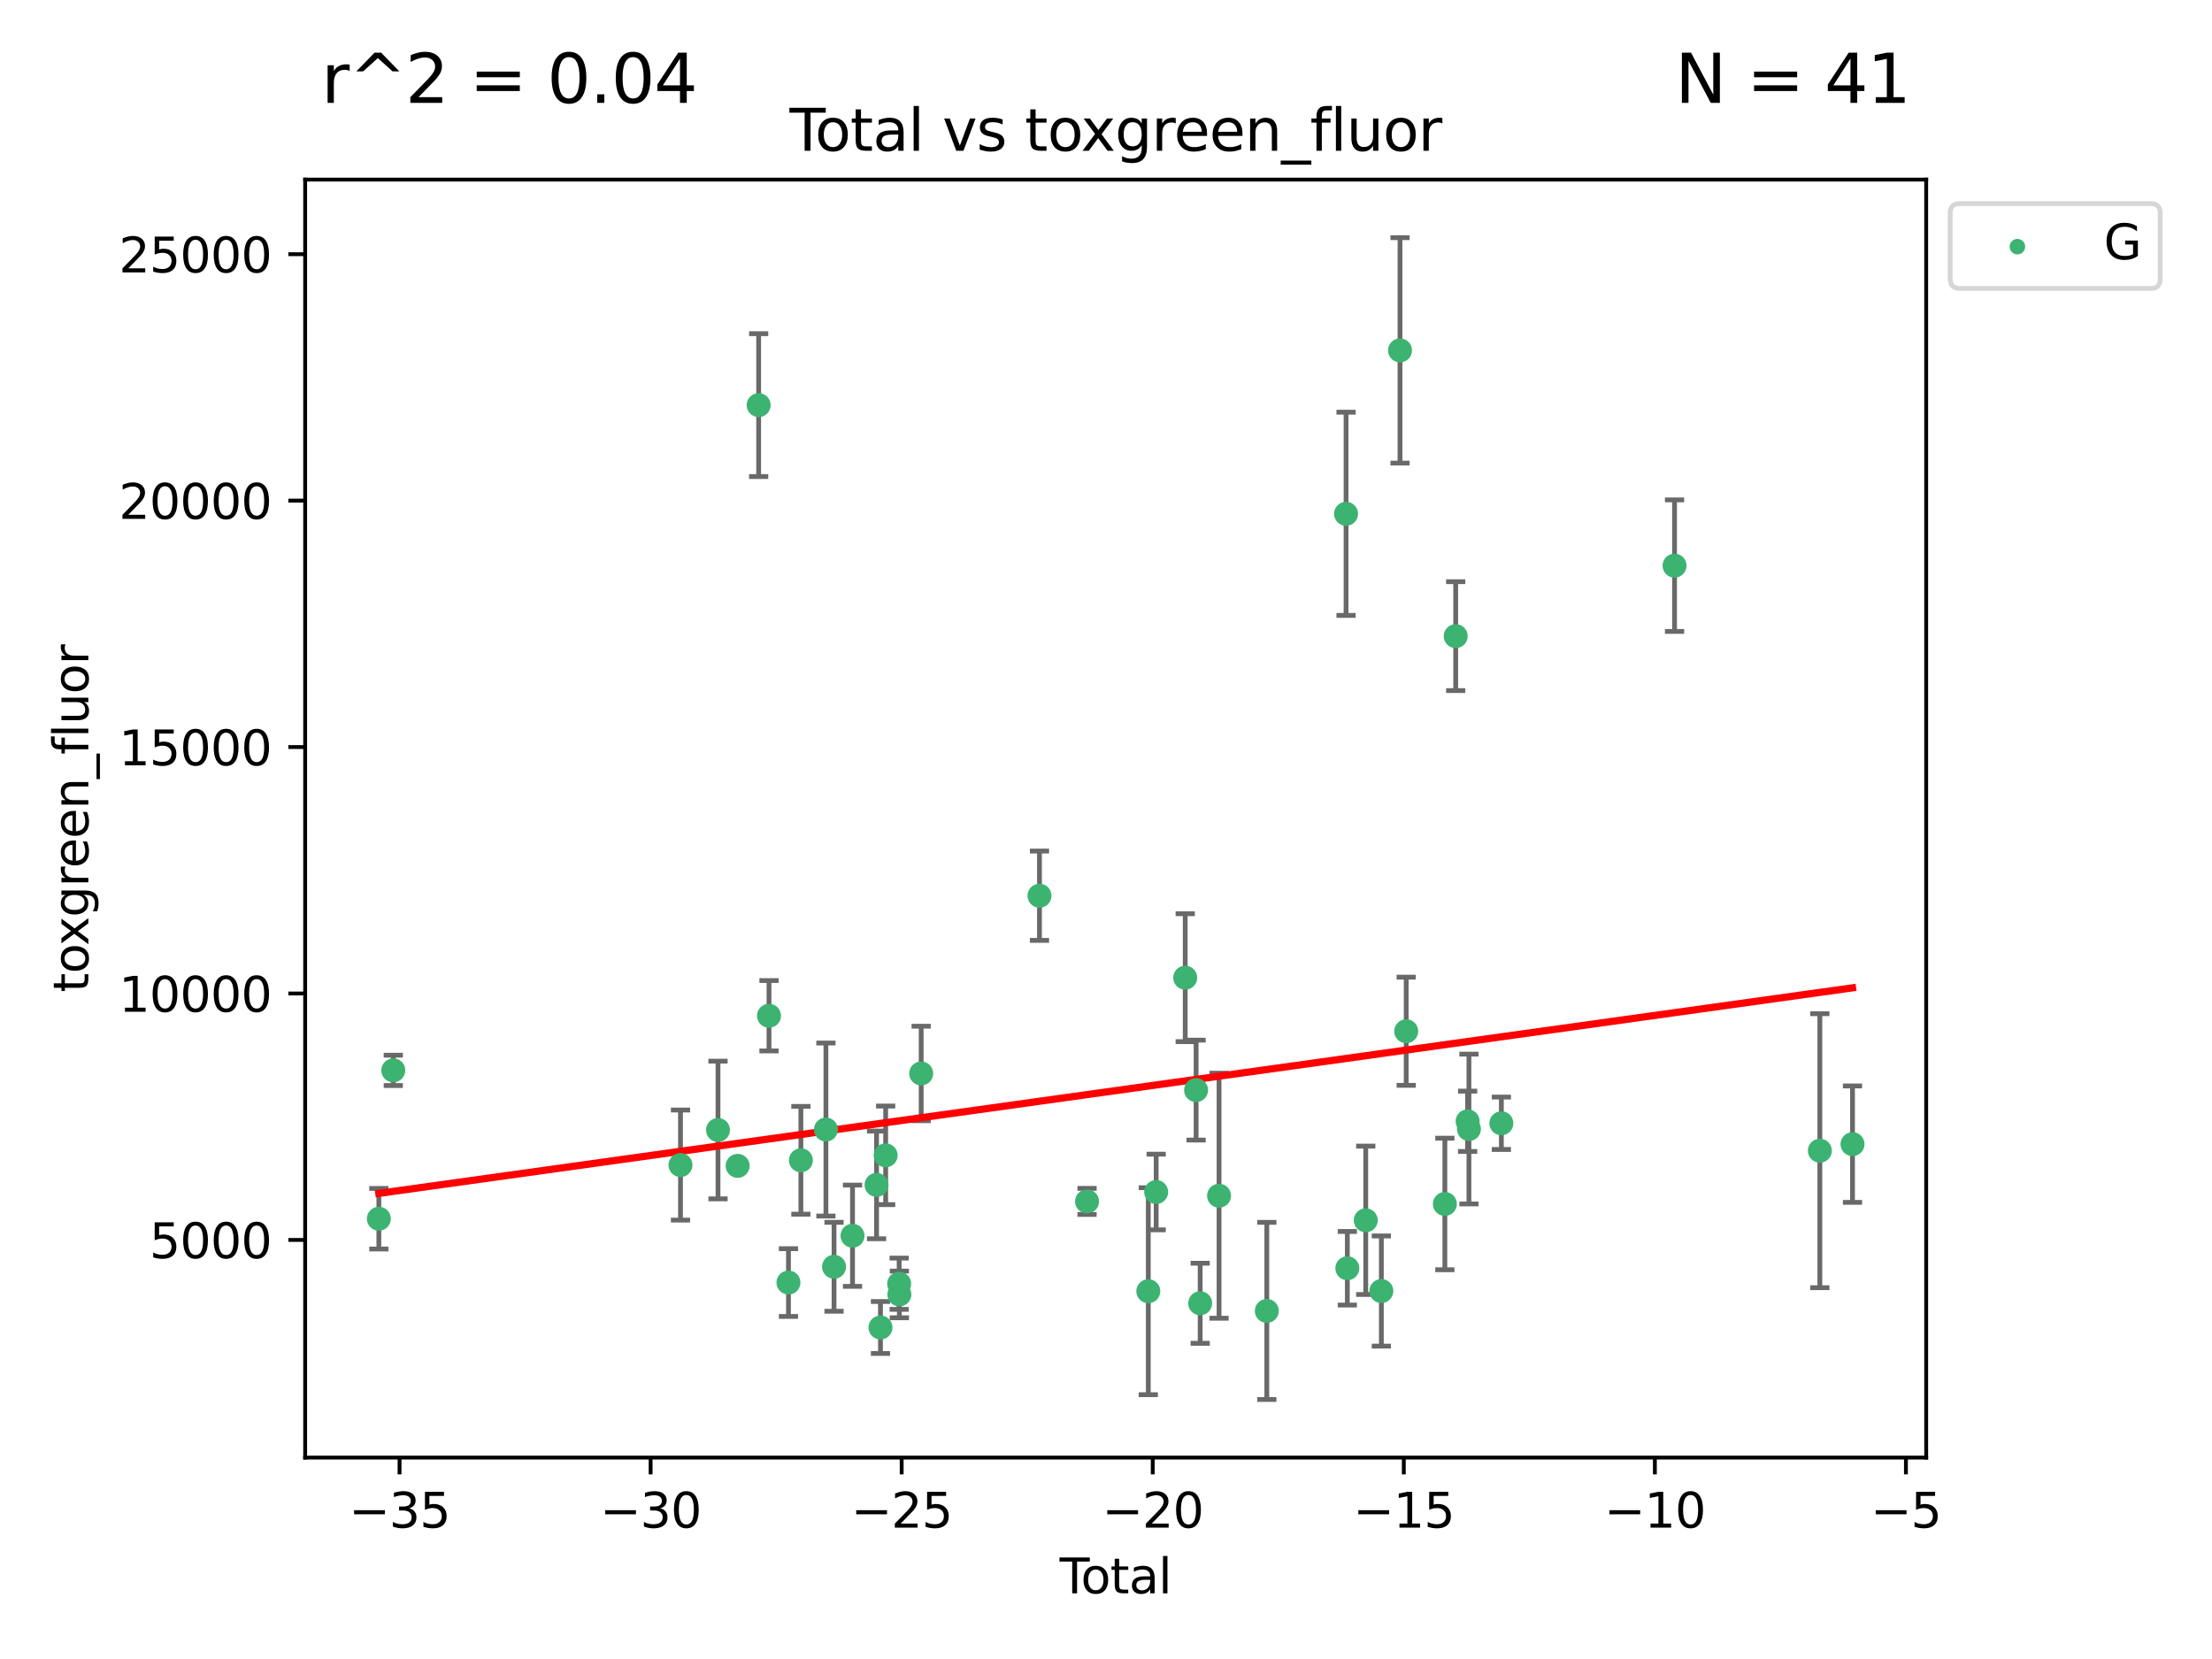 <?xml version="1.0" encoding="utf-8" standalone="no"?>
<!DOCTYPE svg PUBLIC "-//W3C//DTD SVG 1.1//EN"
  "http://www.w3.org/Graphics/SVG/1.1/DTD/svg11.dtd">
<svg xmlns:xlink="http://www.w3.org/1999/xlink" width="460.8pt" height="345.6pt" viewBox="0 0 460.8 345.6" xmlns="http://www.w3.org/2000/svg" version="1.1">
 <defs>
  <style type="text/css">*{stroke-linejoin: round; stroke-linecap: butt}</style>
 </defs>
 <g id="figure_1">
  <g id="patch_1">
   <path d="M 0 345.6 
L 460.8 345.6 
L 460.8 0 
L 0 0 
z
" style="fill: #ffffff"/>
  </g>
  <g id="axes_1">
   <g id="patch_2">
    <path d="M 63.571 303.64 
L 401.26 303.64 
L 401.26 37.411 
L 63.571 37.411 
z
" style="fill: #ffffff"/>
   </g>
   <g id="PathCollection_1">
    <defs>
     <path id="m9a05247040" d="M 0 1.118 
C 0.297 1.118 0.581 1 0.791 0.791 
C 1 0.581 1.118 0.297 1.118 0 
C 1.118 -0.297 1 -0.581 0.791 -0.791 
C 0.581 -1 0.297 -1.118 0 -1.118 
C -0.297 -1.118 -0.581 -1 -0.791 -0.791 
C -1 -0.581 -1.118 -0.297 -1.118 0 
C -1.118 0.297 -1 0.581 -0.791 0.791 
C -0.581 1 -0.297 1.118 0 1.118 
z
" style="stroke: #3cb371"/>
    </defs>
    <g clip-path="url(#p4b44920656)">
     <use xlink:href="#m9a05247040" x="78.921" y="253.883" style="fill: #3cb371; stroke: #3cb371"/>
     <use xlink:href="#m9a05247040" x="81.93" y="222.974" style="fill: #3cb371; stroke: #3cb371"/>
     <use xlink:href="#m9a05247040" x="141.76" y="242.703" style="fill: #3cb371; stroke: #3cb371"/>
     <use xlink:href="#m9a05247040" x="149.573" y="235.399" style="fill: #3cb371; stroke: #3cb371"/>
     <use xlink:href="#m9a05247040" x="153.665" y="242.871" style="fill: #3cb371; stroke: #3cb371"/>
     <use xlink:href="#m9a05247040" x="158.042" y="84.394" style="fill: #3cb371; stroke: #3cb371"/>
     <use xlink:href="#m9a05247040" x="160.196" y="211.603" style="fill: #3cb371; stroke: #3cb371"/>
     <use xlink:href="#m9a05247040" x="164.252" y="267.18" style="fill: #3cb371; stroke: #3cb371"/>
     <use xlink:href="#m9a05247040" x="166.84" y="241.71" style="fill: #3cb371; stroke: #3cb371"/>
     <use xlink:href="#m9a05247040" x="172.053" y="235.304" style="fill: #3cb371; stroke: #3cb371"/>
     <use xlink:href="#m9a05247040" x="173.747" y="263.895" style="fill: #3cb371; stroke: #3cb371"/>
     <use xlink:href="#m9a05247040" x="177.596" y="257.425" style="fill: #3cb371; stroke: #3cb371"/>
     <use xlink:href="#m9a05247040" x="182.603" y="246.836" style="fill: #3cb371; stroke: #3cb371"/>
     <use xlink:href="#m9a05247040" x="183.419" y="276.541" style="fill: #3cb371; stroke: #3cb371"/>
     <use xlink:href="#m9a05247040" x="184.499" y="240.679" style="fill: #3cb371; stroke: #3cb371"/>
     <use xlink:href="#m9a05247040" x="187.311" y="267.423" style="fill: #3cb371; stroke: #3cb371"/>
     <use xlink:href="#m9a05247040" x="187.355" y="269.653" style="fill: #3cb371; stroke: #3cb371"/>
     <use xlink:href="#m9a05247040" x="191.898" y="223.62" style="fill: #3cb371; stroke: #3cb371"/>
     <use xlink:href="#m9a05247040" x="216.545" y="186.594" style="fill: #3cb371; stroke: #3cb371"/>
     <use xlink:href="#m9a05247040" x="226.453" y="250.277" style="fill: #3cb371; stroke: #3cb371"/>
     <use xlink:href="#m9a05247040" x="239.213" y="268.982" style="fill: #3cb371; stroke: #3cb371"/>
     <use xlink:href="#m9a05247040" x="240.851" y="248.317" style="fill: #3cb371; stroke: #3cb371"/>
     <use xlink:href="#m9a05247040" x="246.904" y="203.672" style="fill: #3cb371; stroke: #3cb371"/>
     <use xlink:href="#m9a05247040" x="249.167" y="227.09" style="fill: #3cb371; stroke: #3cb371"/>
     <use xlink:href="#m9a05247040" x="250.017" y="271.492" style="fill: #3cb371; stroke: #3cb371"/>
     <use xlink:href="#m9a05247040" x="253.952" y="249.087" style="fill: #3cb371; stroke: #3cb371"/>
     <use xlink:href="#m9a05247040" x="263.901" y="273.089" style="fill: #3cb371; stroke: #3cb371"/>
     <use xlink:href="#m9a05247040" x="280.407" y="107.034" style="fill: #3cb371; stroke: #3cb371"/>
     <use xlink:href="#m9a05247040" x="280.673" y="264.2" style="fill: #3cb371; stroke: #3cb371"/>
     <use xlink:href="#m9a05247040" x="284.511" y="254.21" style="fill: #3cb371; stroke: #3cb371"/>
     <use xlink:href="#m9a05247040" x="287.76" y="268.946" style="fill: #3cb371; stroke: #3cb371"/>
     <use xlink:href="#m9a05247040" x="291.648" y="72.989" style="fill: #3cb371; stroke: #3cb371"/>
     <use xlink:href="#m9a05247040" x="292.937" y="214.827" style="fill: #3cb371; stroke: #3cb371"/>
     <use xlink:href="#m9a05247040" x="300.991" y="250.806" style="fill: #3cb371; stroke: #3cb371"/>
     <use xlink:href="#m9a05247040" x="303.248" y="132.52" style="fill: #3cb371; stroke: #3cb371"/>
     <use xlink:href="#m9a05247040" x="305.733" y="233.587" style="fill: #3cb371; stroke: #3cb371"/>
     <use xlink:href="#m9a05247040" x="306.006" y="235.197" style="fill: #3cb371; stroke: #3cb371"/>
     <use xlink:href="#m9a05247040" x="312.761" y="233.999" style="fill: #3cb371; stroke: #3cb371"/>
     <use xlink:href="#m9a05247040" x="348.839" y="117.838" style="fill: #3cb371; stroke: #3cb371"/>
     <use xlink:href="#m9a05247040" x="379.109" y="239.714" style="fill: #3cb371; stroke: #3cb371"/>
     <use xlink:href="#m9a05247040" x="385.911" y="238.346" style="fill: #3cb371; stroke: #3cb371"/>
    </g>
   </g>
   <g id="matplotlib.axis_1">
    <g id="xtick_1">
     <g id="line2d_1">
      <defs>
       <path id="mc472668ded" d="M 0 0 
L 0 3.5 
" style="stroke: #000000; stroke-width: 0.8"/>
      </defs>
      <g>
       <use xlink:href="#mc472668ded" x="83.232" y="303.64" style="stroke: #000000; stroke-width: 0.8"/>
      </g>
     </g>
     <g id="text_1">
      <!-- −35 -->
      <g transform="translate(72.68 318.238)scale(0.1 -0.1)">
       <defs>
        <path id="DejaVuSans-2212" d="M 678 2272 
L 4684 2272 
L 4684 1741 
L 678 1741 
L 678 2272 
z
" transform="scale(0.016)"/>
        <path id="DejaVuSans-33" d="M 2597 2516 
Q 3050 2419 3304 2112 
Q 3559 1806 3559 1356 
Q 3559 666 3084 287 
Q 2609 -91 1734 -91 
Q 1441 -91 1130 -33 
Q 819 25 488 141 
L 488 750 
Q 750 597 1062 519 
Q 1375 441 1716 441 
Q 2309 441 2620 675 
Q 2931 909 2931 1356 
Q 2931 1769 2642 2001 
Q 2353 2234 1838 2234 
L 1294 2234 
L 1294 2753 
L 1863 2753 
Q 2328 2753 2575 2939 
Q 2822 3125 2822 3475 
Q 2822 3834 2567 4026 
Q 2313 4219 1838 4219 
Q 1578 4219 1281 4162 
Q 984 4106 628 3988 
L 628 4550 
Q 988 4650 1302 4700 
Q 1616 4750 1894 4750 
Q 2613 4750 3031 4423 
Q 3450 4097 3450 3541 
Q 3450 3153 3228 2886 
Q 3006 2619 2597 2516 
z
" transform="scale(0.016)"/>
        <path id="DejaVuSans-35" d="M 691 4666 
L 3169 4666 
L 3169 4134 
L 1269 4134 
L 1269 2991 
Q 1406 3038 1543 3061 
Q 1681 3084 1819 3084 
Q 2600 3084 3056 2656 
Q 3513 2228 3513 1497 
Q 3513 744 3044 326 
Q 2575 -91 1722 -91 
Q 1428 -91 1123 -41 
Q 819 9 494 109 
L 494 744 
Q 775 591 1075 516 
Q 1375 441 1709 441 
Q 2250 441 2565 725 
Q 2881 1009 2881 1497 
Q 2881 1984 2565 2268 
Q 2250 2553 1709 2553 
Q 1456 2553 1204 2497 
Q 953 2441 691 2322 
L 691 4666 
z
" transform="scale(0.016)"/>
       </defs>
       <use xlink:href="#DejaVuSans-2212"/>
       <use xlink:href="#DejaVuSans-33" x="83.789"/>
       <use xlink:href="#DejaVuSans-35" x="147.412"/>
      </g>
     </g>
    </g>
    <g id="xtick_2">
     <g id="line2d_2">
      <g>
       <use xlink:href="#mc472668ded" x="135.534" y="303.64" style="stroke: #000000; stroke-width: 0.8"/>
      </g>
     </g>
     <g id="text_2">
      <!-- −30 -->
      <g transform="translate(124.981 318.238)scale(0.1 -0.1)">
       <defs>
        <path id="DejaVuSans-30" d="M 2034 4250 
Q 1547 4250 1301 3770 
Q 1056 3291 1056 2328 
Q 1056 1369 1301 889 
Q 1547 409 2034 409 
Q 2525 409 2770 889 
Q 3016 1369 3016 2328 
Q 3016 3291 2770 3770 
Q 2525 4250 2034 4250 
z
M 2034 4750 
Q 2819 4750 3233 4129 
Q 3647 3509 3647 2328 
Q 3647 1150 3233 529 
Q 2819 -91 2034 -91 
Q 1250 -91 836 529 
Q 422 1150 422 2328 
Q 422 3509 836 4129 
Q 1250 4750 2034 4750 
z
" transform="scale(0.016)"/>
       </defs>
       <use xlink:href="#DejaVuSans-2212"/>
       <use xlink:href="#DejaVuSans-33" x="83.789"/>
       <use xlink:href="#DejaVuSans-30" x="147.412"/>
      </g>
     </g>
    </g>
    <g id="xtick_3">
     <g id="line2d_3">
      <g>
       <use xlink:href="#mc472668ded" x="187.835" y="303.64" style="stroke: #000000; stroke-width: 0.8"/>
      </g>
     </g>
     <g id="text_3">
      <!-- −25 -->
      <g transform="translate(177.283 318.238)scale(0.1 -0.1)">
       <defs>
        <path id="DejaVuSans-32" d="M 1228 531 
L 3431 531 
L 3431 0 
L 469 0 
L 469 531 
Q 828 903 1448 1529 
Q 2069 2156 2228 2338 
Q 2531 2678 2651 2914 
Q 2772 3150 2772 3378 
Q 2772 3750 2511 3984 
Q 2250 4219 1831 4219 
Q 1534 4219 1204 4116 
Q 875 4013 500 3803 
L 500 4441 
Q 881 4594 1212 4672 
Q 1544 4750 1819 4750 
Q 2544 4750 2975 4387 
Q 3406 4025 3406 3419 
Q 3406 3131 3298 2873 
Q 3191 2616 2906 2266 
Q 2828 2175 2409 1742 
Q 1991 1309 1228 531 
z
" transform="scale(0.016)"/>
       </defs>
       <use xlink:href="#DejaVuSans-2212"/>
       <use xlink:href="#DejaVuSans-32" x="83.789"/>
       <use xlink:href="#DejaVuSans-35" x="147.412"/>
      </g>
     </g>
    </g>
    <g id="xtick_4">
     <g id="line2d_4">
      <g>
       <use xlink:href="#mc472668ded" x="240.136" y="303.64" style="stroke: #000000; stroke-width: 0.8"/>
      </g>
     </g>
     <g id="text_4">
      <!-- −20 -->
      <g transform="translate(229.584 318.238)scale(0.1 -0.1)">
       <use xlink:href="#DejaVuSans-2212"/>
       <use xlink:href="#DejaVuSans-32" x="83.789"/>
       <use xlink:href="#DejaVuSans-30" x="147.412"/>
      </g>
     </g>
    </g>
    <g id="xtick_5">
     <g id="line2d_5">
      <g>
       <use xlink:href="#mc472668ded" x="292.437" y="303.64" style="stroke: #000000; stroke-width: 0.8"/>
      </g>
     </g>
     <g id="text_5">
      <!-- −15 -->
      <g transform="translate(281.885 318.238)scale(0.1 -0.1)">
       <defs>
        <path id="DejaVuSans-31" d="M 794 531 
L 1825 531 
L 1825 4091 
L 703 3866 
L 703 4441 
L 1819 4666 
L 2450 4666 
L 2450 531 
L 3481 531 
L 3481 0 
L 794 0 
L 794 531 
z
" transform="scale(0.016)"/>
       </defs>
       <use xlink:href="#DejaVuSans-2212"/>
       <use xlink:href="#DejaVuSans-31" x="83.789"/>
       <use xlink:href="#DejaVuSans-35" x="147.412"/>
      </g>
     </g>
    </g>
    <g id="xtick_6">
     <g id="line2d_6">
      <g>
       <use xlink:href="#mc472668ded" x="344.739" y="303.64" style="stroke: #000000; stroke-width: 0.8"/>
      </g>
     </g>
     <g id="text_6">
      <!-- −10 -->
      <g transform="translate(334.186 318.238)scale(0.1 -0.1)">
       <use xlink:href="#DejaVuSans-2212"/>
       <use xlink:href="#DejaVuSans-31" x="83.789"/>
       <use xlink:href="#DejaVuSans-30" x="147.412"/>
      </g>
     </g>
    </g>
    <g id="xtick_7">
     <g id="line2d_7">
      <g>
       <use xlink:href="#mc472668ded" x="397.04" y="303.64" style="stroke: #000000; stroke-width: 0.8"/>
      </g>
     </g>
     <g id="text_7">
      <!-- −5 -->
      <g transform="translate(389.669 318.238)scale(0.1 -0.1)">
       <use xlink:href="#DejaVuSans-2212"/>
       <use xlink:href="#DejaVuSans-35" x="83.789"/>
      </g>
     </g>
    </g>
    <g id="text_8">
     <!-- Total -->
     <g transform="translate(220.739 331.917)scale(0.1 -0.1)">
      <defs>
       <path id="DejaVuSans-54" d="M -19 4666 
L 3928 4666 
L 3928 4134 
L 2272 4134 
L 2272 0 
L 1638 0 
L 1638 4134 
L -19 4134 
L -19 4666 
z
" transform="scale(0.016)"/>
       <path id="DejaVuSans-6f" d="M 1959 3097 
Q 1497 3097 1228 2736 
Q 959 2375 959 1747 
Q 959 1119 1226 758 
Q 1494 397 1959 397 
Q 2419 397 2687 759 
Q 2956 1122 2956 1747 
Q 2956 2369 2687 2733 
Q 2419 3097 1959 3097 
z
M 1959 3584 
Q 2709 3584 3137 3096 
Q 3566 2609 3566 1747 
Q 3566 888 3137 398 
Q 2709 -91 1959 -91 
Q 1206 -91 779 398 
Q 353 888 353 1747 
Q 353 2609 779 3096 
Q 1206 3584 1959 3584 
z
" transform="scale(0.016)"/>
       <path id="DejaVuSans-74" d="M 1172 4494 
L 1172 3500 
L 2356 3500 
L 2356 3053 
L 1172 3053 
L 1172 1153 
Q 1172 725 1289 603 
Q 1406 481 1766 481 
L 2356 481 
L 2356 0 
L 1766 0 
Q 1100 0 847 248 
Q 594 497 594 1153 
L 594 3053 
L 172 3053 
L 172 3500 
L 594 3500 
L 594 4494 
L 1172 4494 
z
" transform="scale(0.016)"/>
       <path id="DejaVuSans-61" d="M 2194 1759 
Q 1497 1759 1228 1600 
Q 959 1441 959 1056 
Q 959 750 1161 570 
Q 1363 391 1709 391 
Q 2188 391 2477 730 
Q 2766 1069 2766 1631 
L 2766 1759 
L 2194 1759 
z
M 3341 1997 
L 3341 0 
L 2766 0 
L 2766 531 
Q 2569 213 2275 61 
Q 1981 -91 1556 -91 
Q 1019 -91 701 211 
Q 384 513 384 1019 
Q 384 1609 779 1909 
Q 1175 2209 1959 2209 
L 2766 2209 
L 2766 2266 
Q 2766 2663 2505 2880 
Q 2244 3097 1772 3097 
Q 1472 3097 1187 3025 
Q 903 2953 641 2809 
L 641 3341 
Q 956 3463 1253 3523 
Q 1550 3584 1831 3584 
Q 2591 3584 2966 3190 
Q 3341 2797 3341 1997 
z
" transform="scale(0.016)"/>
       <path id="DejaVuSans-6c" d="M 603 4863 
L 1178 4863 
L 1178 0 
L 603 0 
L 603 4863 
z
" transform="scale(0.016)"/>
      </defs>
      <use xlink:href="#DejaVuSans-54"/>
      <use xlink:href="#DejaVuSans-6f" x="44.084"/>
      <use xlink:href="#DejaVuSans-74" x="105.266"/>
      <use xlink:href="#DejaVuSans-61" x="144.475"/>
      <use xlink:href="#DejaVuSans-6c" x="205.754"/>
     </g>
    </g>
   </g>
   <g id="matplotlib.axis_2">
    <g id="ytick_1">
     <g id="line2d_8">
      <defs>
       <path id="m47ad976430" d="M 0 0 
L -3.5 0 
" style="stroke: #000000; stroke-width: 0.8"/>
      </defs>
      <g>
       <use xlink:href="#m47ad976430" x="63.571" y="258.301" style="stroke: #000000; stroke-width: 0.8"/>
      </g>
     </g>
     <g id="text_9">
      <!-- 5000 -->
      <g transform="translate(31.121 262.1)scale(0.1 -0.1)">
       <use xlink:href="#DejaVuSans-35"/>
       <use xlink:href="#DejaVuSans-30" x="63.623"/>
       <use xlink:href="#DejaVuSans-30" x="127.246"/>
       <use xlink:href="#DejaVuSans-30" x="190.869"/>
      </g>
     </g>
    </g>
    <g id="ytick_2">
     <g id="line2d_9">
      <g>
       <use xlink:href="#m47ad976430" x="63.571" y="206.963" style="stroke: #000000; stroke-width: 0.8"/>
      </g>
     </g>
     <g id="text_10">
      <!-- 10000 -->
      <g transform="translate(24.759 210.763)scale(0.1 -0.1)">
       <use xlink:href="#DejaVuSans-31"/>
       <use xlink:href="#DejaVuSans-30" x="63.623"/>
       <use xlink:href="#DejaVuSans-30" x="127.246"/>
       <use xlink:href="#DejaVuSans-30" x="190.869"/>
       <use xlink:href="#DejaVuSans-30" x="254.492"/>
      </g>
     </g>
    </g>
    <g id="ytick_3">
     <g id="line2d_10">
      <g>
       <use xlink:href="#m47ad976430" x="63.571" y="155.626" style="stroke: #000000; stroke-width: 0.8"/>
      </g>
     </g>
     <g id="text_11">
      <!-- 15000 -->
      <g transform="translate(24.759 159.425)scale(0.1 -0.1)">
       <use xlink:href="#DejaVuSans-31"/>
       <use xlink:href="#DejaVuSans-35" x="63.623"/>
       <use xlink:href="#DejaVuSans-30" x="127.246"/>
       <use xlink:href="#DejaVuSans-30" x="190.869"/>
       <use xlink:href="#DejaVuSans-30" x="254.492"/>
      </g>
     </g>
    </g>
    <g id="ytick_4">
     <g id="line2d_11">
      <g>
       <use xlink:href="#m47ad976430" x="63.571" y="104.288" style="stroke: #000000; stroke-width: 0.8"/>
      </g>
     </g>
     <g id="text_12">
      <!-- 20000 -->
      <g transform="translate(24.759 108.088)scale(0.1 -0.1)">
       <use xlink:href="#DejaVuSans-32"/>
       <use xlink:href="#DejaVuSans-30" x="63.623"/>
       <use xlink:href="#DejaVuSans-30" x="127.246"/>
       <use xlink:href="#DejaVuSans-30" x="190.869"/>
       <use xlink:href="#DejaVuSans-30" x="254.492"/>
      </g>
     </g>
    </g>
    <g id="ytick_5">
     <g id="line2d_12">
      <g>
       <use xlink:href="#m47ad976430" x="63.571" y="52.951" style="stroke: #000000; stroke-width: 0.8"/>
      </g>
     </g>
     <g id="text_13">
      <!-- 25000 -->
      <g transform="translate(24.759 56.75)scale(0.1 -0.1)">
       <use xlink:href="#DejaVuSans-32"/>
       <use xlink:href="#DejaVuSans-35" x="63.623"/>
       <use xlink:href="#DejaVuSans-30" x="127.246"/>
       <use xlink:href="#DejaVuSans-30" x="190.869"/>
       <use xlink:href="#DejaVuSans-30" x="254.492"/>
      </g>
     </g>
    </g>
    <g id="text_14">
     <!-- toxgreen_fluor -->
     <g transform="translate(18.401 206.72)rotate(-90)scale(0.1 -0.1)">
      <defs>
       <path id="DejaVuSans-78" d="M 3513 3500 
L 2247 1797 
L 3578 0 
L 2900 0 
L 1881 1375 
L 863 0 
L 184 0 
L 1544 1831 
L 300 3500 
L 978 3500 
L 1906 2253 
L 2834 3500 
L 3513 3500 
z
" transform="scale(0.016)"/>
       <path id="DejaVuSans-67" d="M 2906 1791 
Q 2906 2416 2648 2759 
Q 2391 3103 1925 3103 
Q 1463 3103 1205 2759 
Q 947 2416 947 1791 
Q 947 1169 1205 825 
Q 1463 481 1925 481 
Q 2391 481 2648 825 
Q 2906 1169 2906 1791 
z
M 3481 434 
Q 3481 -459 3084 -895 
Q 2688 -1331 1869 -1331 
Q 1566 -1331 1297 -1286 
Q 1028 -1241 775 -1147 
L 775 -588 
Q 1028 -725 1275 -790 
Q 1522 -856 1778 -856 
Q 2344 -856 2625 -561 
Q 2906 -266 2906 331 
L 2906 616 
Q 2728 306 2450 153 
Q 2172 0 1784 0 
Q 1141 0 747 490 
Q 353 981 353 1791 
Q 353 2603 747 3093 
Q 1141 3584 1784 3584 
Q 2172 3584 2450 3431 
Q 2728 3278 2906 2969 
L 2906 3500 
L 3481 3500 
L 3481 434 
z
" transform="scale(0.016)"/>
       <path id="DejaVuSans-72" d="M 2631 2963 
Q 2534 3019 2420 3045 
Q 2306 3072 2169 3072 
Q 1681 3072 1420 2755 
Q 1159 2438 1159 1844 
L 1159 0 
L 581 0 
L 581 3500 
L 1159 3500 
L 1159 2956 
Q 1341 3275 1631 3429 
Q 1922 3584 2338 3584 
Q 2397 3584 2469 3576 
Q 2541 3569 2628 3553 
L 2631 2963 
z
" transform="scale(0.016)"/>
       <path id="DejaVuSans-65" d="M 3597 1894 
L 3597 1613 
L 953 1613 
Q 991 1019 1311 708 
Q 1631 397 2203 397 
Q 2534 397 2845 478 
Q 3156 559 3463 722 
L 3463 178 
Q 3153 47 2828 -22 
Q 2503 -91 2169 -91 
Q 1331 -91 842 396 
Q 353 884 353 1716 
Q 353 2575 817 3079 
Q 1281 3584 2069 3584 
Q 2775 3584 3186 3129 
Q 3597 2675 3597 1894 
z
M 3022 2063 
Q 3016 2534 2758 2815 
Q 2500 3097 2075 3097 
Q 1594 3097 1305 2825 
Q 1016 2553 972 2059 
L 3022 2063 
z
" transform="scale(0.016)"/>
       <path id="DejaVuSans-6e" d="M 3513 2113 
L 3513 0 
L 2938 0 
L 2938 2094 
Q 2938 2591 2744 2837 
Q 2550 3084 2163 3084 
Q 1697 3084 1428 2787 
Q 1159 2491 1159 1978 
L 1159 0 
L 581 0 
L 581 3500 
L 1159 3500 
L 1159 2956 
Q 1366 3272 1645 3428 
Q 1925 3584 2291 3584 
Q 2894 3584 3203 3211 
Q 3513 2838 3513 2113 
z
" transform="scale(0.016)"/>
       <path id="DejaVuSans-5f" d="M 3263 -1063 
L 3263 -1509 
L -63 -1509 
L -63 -1063 
L 3263 -1063 
z
" transform="scale(0.016)"/>
       <path id="DejaVuSans-66" d="M 2375 4863 
L 2375 4384 
L 1825 4384 
Q 1516 4384 1395 4259 
Q 1275 4134 1275 3809 
L 1275 3500 
L 2222 3500 
L 2222 3053 
L 1275 3053 
L 1275 0 
L 697 0 
L 697 3053 
L 147 3053 
L 147 3500 
L 697 3500 
L 697 3744 
Q 697 4328 969 4595 
Q 1241 4863 1831 4863 
L 2375 4863 
z
" transform="scale(0.016)"/>
       <path id="DejaVuSans-75" d="M 544 1381 
L 544 3500 
L 1119 3500 
L 1119 1403 
Q 1119 906 1312 657 
Q 1506 409 1894 409 
Q 2359 409 2629 706 
Q 2900 1003 2900 1516 
L 2900 3500 
L 3475 3500 
L 3475 0 
L 2900 0 
L 2900 538 
Q 2691 219 2414 64 
Q 2138 -91 1772 -91 
Q 1169 -91 856 284 
Q 544 659 544 1381 
z
M 1991 3584 
L 1991 3584 
z
" transform="scale(0.016)"/>
      </defs>
      <use xlink:href="#DejaVuSans-74"/>
      <use xlink:href="#DejaVuSans-6f" x="39.209"/>
      <use xlink:href="#DejaVuSans-78" x="97.266"/>
      <use xlink:href="#DejaVuSans-67" x="156.445"/>
      <use xlink:href="#DejaVuSans-72" x="219.922"/>
      <use xlink:href="#DejaVuSans-65" x="258.785"/>
      <use xlink:href="#DejaVuSans-65" x="320.309"/>
      <use xlink:href="#DejaVuSans-6e" x="381.832"/>
      <use xlink:href="#DejaVuSans-5f" x="445.211"/>
      <use xlink:href="#DejaVuSans-66" x="495.211"/>
      <use xlink:href="#DejaVuSans-6c" x="530.416"/>
      <use xlink:href="#DejaVuSans-75" x="558.199"/>
      <use xlink:href="#DejaVuSans-6f" x="621.578"/>
      <use xlink:href="#DejaVuSans-72" x="682.76"/>
     </g>
    </g>
   </g>
   <g id="LineCollection_1">
    <path d="M 78.921 260.196 
L 78.921 247.571 
" clip-path="url(#p4b44920656)" style="fill: none; stroke: #696969"/>
    <path d="M 81.93 226.137 
L 81.93 219.812 
" clip-path="url(#p4b44920656)" style="fill: none; stroke: #696969"/>
    <path d="M 141.76 254.172 
L 141.76 231.235 
" clip-path="url(#p4b44920656)" style="fill: none; stroke: #696969"/>
    <path d="M 149.573 249.74 
L 149.573 221.058 
" clip-path="url(#p4b44920656)" style="fill: none; stroke: #696969"/>
    <path d="M 153.665 243.743 
L 153.665 241.999 
" clip-path="url(#p4b44920656)" style="fill: none; stroke: #696969"/>
    <path d="M 158.042 99.276 
L 158.042 69.512 
" clip-path="url(#p4b44920656)" style="fill: none; stroke: #696969"/>
    <path d="M 160.196 218.932 
L 160.196 204.273 
" clip-path="url(#p4b44920656)" style="fill: none; stroke: #696969"/>
    <path d="M 164.252 274.238 
L 164.252 260.123 
" clip-path="url(#p4b44920656)" style="fill: none; stroke: #696969"/>
    <path d="M 166.84 252.937 
L 166.84 230.482 
" clip-path="url(#p4b44920656)" style="fill: none; stroke: #696969"/>
    <path d="M 172.053 253.326 
L 172.053 217.281 
" clip-path="url(#p4b44920656)" style="fill: none; stroke: #696969"/>
    <path d="M 173.747 273.159 
L 173.747 254.632 
" clip-path="url(#p4b44920656)" style="fill: none; stroke: #696969"/>
    <path d="M 177.596 267.974 
L 177.596 246.876 
" clip-path="url(#p4b44920656)" style="fill: none; stroke: #696969"/>
    <path d="M 182.603 258.051 
L 182.603 235.621 
" clip-path="url(#p4b44920656)" style="fill: none; stroke: #696969"/>
    <path d="M 183.419 281.956 
L 183.419 271.127 
" clip-path="url(#p4b44920656)" style="fill: none; stroke: #696969"/>
    <path d="M 184.499 250.945 
L 184.499 230.413 
" clip-path="url(#p4b44920656)" style="fill: none; stroke: #696969"/>
    <path d="M 187.311 272.764 
L 187.311 262.082 
" clip-path="url(#p4b44920656)" style="fill: none; stroke: #696969"/>
    <path d="M 187.355 274.516 
L 187.355 264.79 
" clip-path="url(#p4b44920656)" style="fill: none; stroke: #696969"/>
    <path d="M 191.898 233.463 
L 191.898 213.778 
" clip-path="url(#p4b44920656)" style="fill: none; stroke: #696969"/>
    <path d="M 216.545 195.897 
L 216.545 177.292 
" clip-path="url(#p4b44920656)" style="fill: none; stroke: #696969"/>
    <path d="M 226.453 252.99 
L 226.453 247.564 
" clip-path="url(#p4b44920656)" style="fill: none; stroke: #696969"/>
    <path d="M 239.213 290.536 
L 239.213 247.428 
" clip-path="url(#p4b44920656)" style="fill: none; stroke: #696969"/>
    <path d="M 240.851 256.2 
L 240.851 240.433 
" clip-path="url(#p4b44920656)" style="fill: none; stroke: #696969"/>
    <path d="M 246.904 216.995 
L 246.904 190.349 
" clip-path="url(#p4b44920656)" style="fill: none; stroke: #696969"/>
    <path d="M 249.167 237.498 
L 249.167 216.681 
" clip-path="url(#p4b44920656)" style="fill: none; stroke: #696969"/>
    <path d="M 250.017 279.833 
L 250.017 263.152 
" clip-path="url(#p4b44920656)" style="fill: none; stroke: #696969"/>
    <path d="M 253.952 274.614 
L 253.952 223.561 
" clip-path="url(#p4b44920656)" style="fill: none; stroke: #696969"/>
    <path d="M 263.901 291.539 
L 263.901 254.639 
" clip-path="url(#p4b44920656)" style="fill: none; stroke: #696969"/>
    <path d="M 280.407 128.2 
L 280.407 85.868 
" clip-path="url(#p4b44920656)" style="fill: none; stroke: #696969"/>
    <path d="M 280.673 271.863 
L 280.673 256.536 
" clip-path="url(#p4b44920656)" style="fill: none; stroke: #696969"/>
    <path d="M 284.511 269.665 
L 284.511 238.755 
" clip-path="url(#p4b44920656)" style="fill: none; stroke: #696969"/>
    <path d="M 287.76 280.421 
L 287.76 257.471 
" clip-path="url(#p4b44920656)" style="fill: none; stroke: #696969"/>
    <path d="M 291.648 96.465 
L 291.648 49.513 
" clip-path="url(#p4b44920656)" style="fill: none; stroke: #696969"/>
    <path d="M 292.937 226.091 
L 292.937 203.563 
" clip-path="url(#p4b44920656)" style="fill: none; stroke: #696969"/>
    <path d="M 300.991 264.511 
L 300.991 237.1 
" clip-path="url(#p4b44920656)" style="fill: none; stroke: #696969"/>
    <path d="M 303.248 143.858 
L 303.248 121.182 
" clip-path="url(#p4b44920656)" style="fill: none; stroke: #696969"/>
    <path d="M 305.733 239.871 
L 305.733 227.303 
" clip-path="url(#p4b44920656)" style="fill: none; stroke: #696969"/>
    <path d="M 306.006 250.804 
L 306.006 219.591 
" clip-path="url(#p4b44920656)" style="fill: none; stroke: #696969"/>
    <path d="M 312.761 239.456 
L 312.761 228.541 
" clip-path="url(#p4b44920656)" style="fill: none; stroke: #696969"/>
    <path d="M 348.839 131.54 
L 348.839 104.136 
" clip-path="url(#p4b44920656)" style="fill: none; stroke: #696969"/>
    <path d="M 379.109 268.253 
L 379.109 211.174 
" clip-path="url(#p4b44920656)" style="fill: none; stroke: #696969"/>
    <path d="M 385.911 250.469 
L 385.911 226.223 
" clip-path="url(#p4b44920656)" style="fill: none; stroke: #696969"/>
   </g>
   <g id="line2d_13">
    <defs>
     <path id="md51c19756c" d="M 2 0 
L -2 -0 
" style="stroke: #696969"/>
    </defs>
    <g clip-path="url(#p4b44920656)">
     <use xlink:href="#md51c19756c" x="78.921" y="260.196" style="fill: #696969; stroke: #696969"/>
     <use xlink:href="#md51c19756c" x="81.93" y="226.137" style="fill: #696969; stroke: #696969"/>
     <use xlink:href="#md51c19756c" x="141.76" y="254.172" style="fill: #696969; stroke: #696969"/>
     <use xlink:href="#md51c19756c" x="149.573" y="249.74" style="fill: #696969; stroke: #696969"/>
     <use xlink:href="#md51c19756c" x="153.665" y="243.743" style="fill: #696969; stroke: #696969"/>
     <use xlink:href="#md51c19756c" x="158.042" y="99.276" style="fill: #696969; stroke: #696969"/>
     <use xlink:href="#md51c19756c" x="160.196" y="218.932" style="fill: #696969; stroke: #696969"/>
     <use xlink:href="#md51c19756c" x="164.252" y="274.238" style="fill: #696969; stroke: #696969"/>
     <use xlink:href="#md51c19756c" x="166.84" y="252.937" style="fill: #696969; stroke: #696969"/>
     <use xlink:href="#md51c19756c" x="172.053" y="253.326" style="fill: #696969; stroke: #696969"/>
     <use xlink:href="#md51c19756c" x="173.747" y="273.159" style="fill: #696969; stroke: #696969"/>
     <use xlink:href="#md51c19756c" x="177.596" y="267.974" style="fill: #696969; stroke: #696969"/>
     <use xlink:href="#md51c19756c" x="182.603" y="258.051" style="fill: #696969; stroke: #696969"/>
     <use xlink:href="#md51c19756c" x="183.419" y="281.956" style="fill: #696969; stroke: #696969"/>
     <use xlink:href="#md51c19756c" x="184.499" y="250.945" style="fill: #696969; stroke: #696969"/>
     <use xlink:href="#md51c19756c" x="187.311" y="272.764" style="fill: #696969; stroke: #696969"/>
     <use xlink:href="#md51c19756c" x="187.355" y="274.516" style="fill: #696969; stroke: #696969"/>
     <use xlink:href="#md51c19756c" x="191.898" y="233.463" style="fill: #696969; stroke: #696969"/>
     <use xlink:href="#md51c19756c" x="216.545" y="195.897" style="fill: #696969; stroke: #696969"/>
     <use xlink:href="#md51c19756c" x="226.453" y="252.99" style="fill: #696969; stroke: #696969"/>
     <use xlink:href="#md51c19756c" x="239.213" y="290.536" style="fill: #696969; stroke: #696969"/>
     <use xlink:href="#md51c19756c" x="240.851" y="256.2" style="fill: #696969; stroke: #696969"/>
     <use xlink:href="#md51c19756c" x="246.904" y="216.995" style="fill: #696969; stroke: #696969"/>
     <use xlink:href="#md51c19756c" x="249.167" y="237.498" style="fill: #696969; stroke: #696969"/>
     <use xlink:href="#md51c19756c" x="250.017" y="279.833" style="fill: #696969; stroke: #696969"/>
     <use xlink:href="#md51c19756c" x="253.952" y="274.614" style="fill: #696969; stroke: #696969"/>
     <use xlink:href="#md51c19756c" x="263.901" y="291.539" style="fill: #696969; stroke: #696969"/>
     <use xlink:href="#md51c19756c" x="280.407" y="128.2" style="fill: #696969; stroke: #696969"/>
     <use xlink:href="#md51c19756c" x="280.673" y="271.863" style="fill: #696969; stroke: #696969"/>
     <use xlink:href="#md51c19756c" x="284.511" y="269.665" style="fill: #696969; stroke: #696969"/>
     <use xlink:href="#md51c19756c" x="287.76" y="280.421" style="fill: #696969; stroke: #696969"/>
     <use xlink:href="#md51c19756c" x="291.648" y="96.465" style="fill: #696969; stroke: #696969"/>
     <use xlink:href="#md51c19756c" x="292.937" y="226.091" style="fill: #696969; stroke: #696969"/>
     <use xlink:href="#md51c19756c" x="300.991" y="264.511" style="fill: #696969; stroke: #696969"/>
     <use xlink:href="#md51c19756c" x="303.248" y="143.858" style="fill: #696969; stroke: #696969"/>
     <use xlink:href="#md51c19756c" x="305.733" y="239.871" style="fill: #696969; stroke: #696969"/>
     <use xlink:href="#md51c19756c" x="306.006" y="250.804" style="fill: #696969; stroke: #696969"/>
     <use xlink:href="#md51c19756c" x="312.761" y="239.456" style="fill: #696969; stroke: #696969"/>
     <use xlink:href="#md51c19756c" x="348.839" y="131.54" style="fill: #696969; stroke: #696969"/>
     <use xlink:href="#md51c19756c" x="379.109" y="268.253" style="fill: #696969; stroke: #696969"/>
     <use xlink:href="#md51c19756c" x="385.911" y="250.469" style="fill: #696969; stroke: #696969"/>
    </g>
   </g>
   <g id="line2d_14">
    <g clip-path="url(#p4b44920656)">
     <use xlink:href="#md51c19756c" x="78.921" y="247.571" style="fill: #696969; stroke: #696969"/>
     <use xlink:href="#md51c19756c" x="81.93" y="219.812" style="fill: #696969; stroke: #696969"/>
     <use xlink:href="#md51c19756c" x="141.76" y="231.235" style="fill: #696969; stroke: #696969"/>
     <use xlink:href="#md51c19756c" x="149.573" y="221.058" style="fill: #696969; stroke: #696969"/>
     <use xlink:href="#md51c19756c" x="153.665" y="241.999" style="fill: #696969; stroke: #696969"/>
     <use xlink:href="#md51c19756c" x="158.042" y="69.512" style="fill: #696969; stroke: #696969"/>
     <use xlink:href="#md51c19756c" x="160.196" y="204.273" style="fill: #696969; stroke: #696969"/>
     <use xlink:href="#md51c19756c" x="164.252" y="260.123" style="fill: #696969; stroke: #696969"/>
     <use xlink:href="#md51c19756c" x="166.84" y="230.482" style="fill: #696969; stroke: #696969"/>
     <use xlink:href="#md51c19756c" x="172.053" y="217.281" style="fill: #696969; stroke: #696969"/>
     <use xlink:href="#md51c19756c" x="173.747" y="254.632" style="fill: #696969; stroke: #696969"/>
     <use xlink:href="#md51c19756c" x="177.596" y="246.876" style="fill: #696969; stroke: #696969"/>
     <use xlink:href="#md51c19756c" x="182.603" y="235.621" style="fill: #696969; stroke: #696969"/>
     <use xlink:href="#md51c19756c" x="183.419" y="271.127" style="fill: #696969; stroke: #696969"/>
     <use xlink:href="#md51c19756c" x="184.499" y="230.413" style="fill: #696969; stroke: #696969"/>
     <use xlink:href="#md51c19756c" x="187.311" y="262.082" style="fill: #696969; stroke: #696969"/>
     <use xlink:href="#md51c19756c" x="187.355" y="264.79" style="fill: #696969; stroke: #696969"/>
     <use xlink:href="#md51c19756c" x="191.898" y="213.778" style="fill: #696969; stroke: #696969"/>
     <use xlink:href="#md51c19756c" x="216.545" y="177.292" style="fill: #696969; stroke: #696969"/>
     <use xlink:href="#md51c19756c" x="226.453" y="247.564" style="fill: #696969; stroke: #696969"/>
     <use xlink:href="#md51c19756c" x="239.213" y="247.428" style="fill: #696969; stroke: #696969"/>
     <use xlink:href="#md51c19756c" x="240.851" y="240.433" style="fill: #696969; stroke: #696969"/>
     <use xlink:href="#md51c19756c" x="246.904" y="190.349" style="fill: #696969; stroke: #696969"/>
     <use xlink:href="#md51c19756c" x="249.167" y="216.681" style="fill: #696969; stroke: #696969"/>
     <use xlink:href="#md51c19756c" x="250.017" y="263.152" style="fill: #696969; stroke: #696969"/>
     <use xlink:href="#md51c19756c" x="253.952" y="223.561" style="fill: #696969; stroke: #696969"/>
     <use xlink:href="#md51c19756c" x="263.901" y="254.639" style="fill: #696969; stroke: #696969"/>
     <use xlink:href="#md51c19756c" x="280.407" y="85.868" style="fill: #696969; stroke: #696969"/>
     <use xlink:href="#md51c19756c" x="280.673" y="256.536" style="fill: #696969; stroke: #696969"/>
     <use xlink:href="#md51c19756c" x="284.511" y="238.755" style="fill: #696969; stroke: #696969"/>
     <use xlink:href="#md51c19756c" x="287.76" y="257.471" style="fill: #696969; stroke: #696969"/>
     <use xlink:href="#md51c19756c" x="291.648" y="49.513" style="fill: #696969; stroke: #696969"/>
     <use xlink:href="#md51c19756c" x="292.937" y="203.563" style="fill: #696969; stroke: #696969"/>
     <use xlink:href="#md51c19756c" x="300.991" y="237.1" style="fill: #696969; stroke: #696969"/>
     <use xlink:href="#md51c19756c" x="303.248" y="121.182" style="fill: #696969; stroke: #696969"/>
     <use xlink:href="#md51c19756c" x="305.733" y="227.303" style="fill: #696969; stroke: #696969"/>
     <use xlink:href="#md51c19756c" x="306.006" y="219.591" style="fill: #696969; stroke: #696969"/>
     <use xlink:href="#md51c19756c" x="312.761" y="228.541" style="fill: #696969; stroke: #696969"/>
     <use xlink:href="#md51c19756c" x="348.839" y="104.136" style="fill: #696969; stroke: #696969"/>
     <use xlink:href="#md51c19756c" x="379.109" y="211.174" style="fill: #696969; stroke: #696969"/>
     <use xlink:href="#md51c19756c" x="385.911" y="226.223" style="fill: #696969; stroke: #696969"/>
    </g>
   </g>
   <g id="line2d_15">
    <path d="M 78.921 248.602 
L 81.93 248.183 
L 141.76 239.838 
L 149.573 238.748 
L 153.665 238.177 
L 158.042 237.567 
L 160.196 237.266 
L 164.252 236.701 
L 166.84 236.34 
L 172.053 235.613 
L 173.747 235.376 
L 177.596 234.839 
L 182.603 234.141 
L 183.419 234.027 
L 184.499 233.877 
L 187.311 233.485 
L 187.355 233.478 
L 191.898 232.845 
L 216.545 229.407 
L 226.453 228.025 
L 239.213 226.246 
L 240.851 226.017 
L 246.904 225.173 
L 249.167 224.857 
L 250.017 224.739 
L 253.952 224.19 
L 263.901 222.802 
L 280.407 220.5 
L 280.673 220.463 
L 284.511 219.928 
L 287.76 219.474 
L 291.648 218.932 
L 292.937 218.752 
L 300.991 217.629 
L 303.248 217.314 
L 305.733 216.967 
L 306.006 216.929 
L 312.761 215.987 
L 348.839 210.955 
L 379.109 206.733 
L 385.911 205.785 
" clip-path="url(#p4b44920656)" style="fill: none; stroke: #ff0000; stroke-width: 1.5; stroke-linecap: square"/>
   </g>
   <g id="line2d_16">
    <defs>
     <path id="me86fb8d84e" d="M 0 2 
C 0.53 2 1.039 1.789 1.414 1.414 
C 1.789 1.039 2 0.53 2 0 
C 2 -0.53 1.789 -1.039 1.414 -1.414 
C 1.039 -1.789 0.53 -2 0 -2 
C -0.53 -2 -1.039 -1.789 -1.414 -1.414 
C -1.789 -1.039 -2 -0.53 -2 0 
C -2 0.53 -1.789 1.039 -1.414 1.414 
C -1.039 1.789 -0.53 2 0 2 
z
" style="stroke: #3cb371"/>
    </defs>
    <g clip-path="url(#p4b44920656)">
     <use xlink:href="#me86fb8d84e" x="78.921" y="253.883" style="fill: #3cb371; stroke: #3cb371"/>
     <use xlink:href="#me86fb8d84e" x="81.93" y="222.974" style="fill: #3cb371; stroke: #3cb371"/>
     <use xlink:href="#me86fb8d84e" x="141.76" y="242.703" style="fill: #3cb371; stroke: #3cb371"/>
     <use xlink:href="#me86fb8d84e" x="149.573" y="235.399" style="fill: #3cb371; stroke: #3cb371"/>
     <use xlink:href="#me86fb8d84e" x="153.665" y="242.871" style="fill: #3cb371; stroke: #3cb371"/>
     <use xlink:href="#me86fb8d84e" x="158.042" y="84.394" style="fill: #3cb371; stroke: #3cb371"/>
     <use xlink:href="#me86fb8d84e" x="160.196" y="211.603" style="fill: #3cb371; stroke: #3cb371"/>
     <use xlink:href="#me86fb8d84e" x="164.252" y="267.18" style="fill: #3cb371; stroke: #3cb371"/>
     <use xlink:href="#me86fb8d84e" x="166.84" y="241.71" style="fill: #3cb371; stroke: #3cb371"/>
     <use xlink:href="#me86fb8d84e" x="172.053" y="235.304" style="fill: #3cb371; stroke: #3cb371"/>
     <use xlink:href="#me86fb8d84e" x="173.747" y="263.895" style="fill: #3cb371; stroke: #3cb371"/>
     <use xlink:href="#me86fb8d84e" x="177.596" y="257.425" style="fill: #3cb371; stroke: #3cb371"/>
     <use xlink:href="#me86fb8d84e" x="182.603" y="246.836" style="fill: #3cb371; stroke: #3cb371"/>
     <use xlink:href="#me86fb8d84e" x="183.419" y="276.541" style="fill: #3cb371; stroke: #3cb371"/>
     <use xlink:href="#me86fb8d84e" x="184.499" y="240.679" style="fill: #3cb371; stroke: #3cb371"/>
     <use xlink:href="#me86fb8d84e" x="187.311" y="267.423" style="fill: #3cb371; stroke: #3cb371"/>
     <use xlink:href="#me86fb8d84e" x="187.355" y="269.653" style="fill: #3cb371; stroke: #3cb371"/>
     <use xlink:href="#me86fb8d84e" x="191.898" y="223.62" style="fill: #3cb371; stroke: #3cb371"/>
     <use xlink:href="#me86fb8d84e" x="216.545" y="186.594" style="fill: #3cb371; stroke: #3cb371"/>
     <use xlink:href="#me86fb8d84e" x="226.453" y="250.277" style="fill: #3cb371; stroke: #3cb371"/>
     <use xlink:href="#me86fb8d84e" x="239.213" y="268.982" style="fill: #3cb371; stroke: #3cb371"/>
     <use xlink:href="#me86fb8d84e" x="240.851" y="248.317" style="fill: #3cb371; stroke: #3cb371"/>
     <use xlink:href="#me86fb8d84e" x="246.904" y="203.672" style="fill: #3cb371; stroke: #3cb371"/>
     <use xlink:href="#me86fb8d84e" x="249.167" y="227.09" style="fill: #3cb371; stroke: #3cb371"/>
     <use xlink:href="#me86fb8d84e" x="250.017" y="271.492" style="fill: #3cb371; stroke: #3cb371"/>
     <use xlink:href="#me86fb8d84e" x="253.952" y="249.087" style="fill: #3cb371; stroke: #3cb371"/>
     <use xlink:href="#me86fb8d84e" x="263.901" y="273.089" style="fill: #3cb371; stroke: #3cb371"/>
     <use xlink:href="#me86fb8d84e" x="280.407" y="107.034" style="fill: #3cb371; stroke: #3cb371"/>
     <use xlink:href="#me86fb8d84e" x="280.673" y="264.2" style="fill: #3cb371; stroke: #3cb371"/>
     <use xlink:href="#me86fb8d84e" x="284.511" y="254.21" style="fill: #3cb371; stroke: #3cb371"/>
     <use xlink:href="#me86fb8d84e" x="287.76" y="268.946" style="fill: #3cb371; stroke: #3cb371"/>
     <use xlink:href="#me86fb8d84e" x="291.648" y="72.989" style="fill: #3cb371; stroke: #3cb371"/>
     <use xlink:href="#me86fb8d84e" x="292.937" y="214.827" style="fill: #3cb371; stroke: #3cb371"/>
     <use xlink:href="#me86fb8d84e" x="300.991" y="250.806" style="fill: #3cb371; stroke: #3cb371"/>
     <use xlink:href="#me86fb8d84e" x="303.248" y="132.52" style="fill: #3cb371; stroke: #3cb371"/>
     <use xlink:href="#me86fb8d84e" x="305.733" y="233.587" style="fill: #3cb371; stroke: #3cb371"/>
     <use xlink:href="#me86fb8d84e" x="306.006" y="235.197" style="fill: #3cb371; stroke: #3cb371"/>
     <use xlink:href="#me86fb8d84e" x="312.761" y="233.999" style="fill: #3cb371; stroke: #3cb371"/>
     <use xlink:href="#me86fb8d84e" x="348.839" y="117.838" style="fill: #3cb371; stroke: #3cb371"/>
     <use xlink:href="#me86fb8d84e" x="379.109" y="239.714" style="fill: #3cb371; stroke: #3cb371"/>
     <use xlink:href="#me86fb8d84e" x="385.911" y="238.346" style="fill: #3cb371; stroke: #3cb371"/>
    </g>
   </g>
   <g id="patch_3">
    <path d="M 63.571 303.64 
L 63.571 37.411 
" style="fill: none; stroke: #000000; stroke-width: 0.8; stroke-linejoin: miter; stroke-linecap: square"/>
   </g>
   <g id="patch_4">
    <path d="M 401.26 303.64 
L 401.26 37.411 
" style="fill: none; stroke: #000000; stroke-width: 0.8; stroke-linejoin: miter; stroke-linecap: square"/>
   </g>
   <g id="patch_5">
    <path d="M 63.571 303.64 
L 401.26 303.64 
" style="fill: none; stroke: #000000; stroke-width: 0.8; stroke-linejoin: miter; stroke-linecap: square"/>
   </g>
   <g id="patch_6">
    <path d="M 63.571 37.411 
L 401.26 37.411 
" style="fill: none; stroke: #000000; stroke-width: 0.8; stroke-linejoin: miter; stroke-linecap: square"/>
   </g>
   <g id="text_15">
    <!-- N = 41 -->
    <g transform="translate(348.964 21.426)scale(0.14 -0.14)">
     <defs>
      <path id="DejaVuSans-4e" d="M 628 4666 
L 1478 4666 
L 3547 763 
L 3547 4666 
L 4159 4666 
L 4159 0 
L 3309 0 
L 1241 3903 
L 1241 0 
L 628 0 
L 628 4666 
z
" transform="scale(0.016)"/>
      <path id="DejaVuSans-20" transform="scale(0.016)"/>
      <path id="DejaVuSans-3d" d="M 678 2906 
L 4684 2906 
L 4684 2381 
L 678 2381 
L 678 2906 
z
M 678 1631 
L 4684 1631 
L 4684 1100 
L 678 1100 
L 678 1631 
z
" transform="scale(0.016)"/>
      <path id="DejaVuSans-34" d="M 2419 4116 
L 825 1625 
L 2419 1625 
L 2419 4116 
z
M 2253 4666 
L 3047 4666 
L 3047 1625 
L 3713 1625 
L 3713 1100 
L 3047 1100 
L 3047 0 
L 2419 0 
L 2419 1100 
L 313 1100 
L 313 1709 
L 2253 4666 
z
" transform="scale(0.016)"/>
     </defs>
     <use xlink:href="#DejaVuSans-4e"/>
     <use xlink:href="#DejaVuSans-20" x="74.805"/>
     <use xlink:href="#DejaVuSans-3d" x="106.592"/>
     <use xlink:href="#DejaVuSans-20" x="190.381"/>
     <use xlink:href="#DejaVuSans-34" x="222.168"/>
     <use xlink:href="#DejaVuSans-31" x="285.791"/>
    </g>
   </g>
   <g id="text_16">
    <!-- r^2 = 0.04 -->
    <g transform="translate(66.948 21.426)scale(0.14 -0.14)">
     <defs>
      <path id="DejaVuSans-5e" d="M 2988 4666 
L 4684 2925 
L 4056 2925 
L 2681 4159 
L 1306 2925 
L 678 2925 
L 2375 4666 
L 2988 4666 
z
" transform="scale(0.016)"/>
      <path id="DejaVuSans-2e" d="M 684 794 
L 1344 794 
L 1344 0 
L 684 0 
L 684 794 
z
" transform="scale(0.016)"/>
     </defs>
     <use xlink:href="#DejaVuSans-72"/>
     <use xlink:href="#DejaVuSans-5e" x="41.113"/>
     <use xlink:href="#DejaVuSans-32" x="124.902"/>
     <use xlink:href="#DejaVuSans-20" x="188.525"/>
     <use xlink:href="#DejaVuSans-3d" x="220.312"/>
     <use xlink:href="#DejaVuSans-20" x="304.102"/>
     <use xlink:href="#DejaVuSans-30" x="335.889"/>
     <use xlink:href="#DejaVuSans-2e" x="399.512"/>
     <use xlink:href="#DejaVuSans-30" x="431.299"/>
     <use xlink:href="#DejaVuSans-34" x="494.922"/>
    </g>
   </g>
   <g id="text_17">
    <!-- Total vs toxgreen_fluor -->
    <g transform="translate(164.48 31.411)scale(0.12 -0.12)">
     <defs>
      <path id="DejaVuSans-76" d="M 191 3500 
L 800 3500 
L 1894 563 
L 2988 3500 
L 3597 3500 
L 2284 0 
L 1503 0 
L 191 3500 
z
" transform="scale(0.016)"/>
      <path id="DejaVuSans-73" d="M 2834 3397 
L 2834 2853 
Q 2591 2978 2328 3040 
Q 2066 3103 1784 3103 
Q 1356 3103 1142 2972 
Q 928 2841 928 2578 
Q 928 2378 1081 2264 
Q 1234 2150 1697 2047 
L 1894 2003 
Q 2506 1872 2764 1633 
Q 3022 1394 3022 966 
Q 3022 478 2636 193 
Q 2250 -91 1575 -91 
Q 1294 -91 989 -36 
Q 684 19 347 128 
L 347 722 
Q 666 556 975 473 
Q 1284 391 1588 391 
Q 1994 391 2212 530 
Q 2431 669 2431 922 
Q 2431 1156 2273 1281 
Q 2116 1406 1581 1522 
L 1381 1569 
Q 847 1681 609 1914 
Q 372 2147 372 2553 
Q 372 3047 722 3315 
Q 1072 3584 1716 3584 
Q 2034 3584 2315 3537 
Q 2597 3491 2834 3397 
z
" transform="scale(0.016)"/>
     </defs>
     <use xlink:href="#DejaVuSans-54"/>
     <use xlink:href="#DejaVuSans-6f" x="44.084"/>
     <use xlink:href="#DejaVuSans-74" x="105.266"/>
     <use xlink:href="#DejaVuSans-61" x="144.475"/>
     <use xlink:href="#DejaVuSans-6c" x="205.754"/>
     <use xlink:href="#DejaVuSans-20" x="233.537"/>
     <use xlink:href="#DejaVuSans-76" x="265.324"/>
     <use xlink:href="#DejaVuSans-73" x="324.504"/>
     <use xlink:href="#DejaVuSans-20" x="376.604"/>
     <use xlink:href="#DejaVuSans-74" x="408.391"/>
     <use xlink:href="#DejaVuSans-6f" x="447.6"/>
     <use xlink:href="#DejaVuSans-78" x="505.656"/>
     <use xlink:href="#DejaVuSans-67" x="564.836"/>
     <use xlink:href="#DejaVuSans-72" x="628.312"/>
     <use xlink:href="#DejaVuSans-65" x="667.176"/>
     <use xlink:href="#DejaVuSans-65" x="728.699"/>
     <use xlink:href="#DejaVuSans-6e" x="790.223"/>
     <use xlink:href="#DejaVuSans-5f" x="853.602"/>
     <use xlink:href="#DejaVuSans-66" x="903.602"/>
     <use xlink:href="#DejaVuSans-6c" x="938.807"/>
     <use xlink:href="#DejaVuSans-75" x="966.59"/>
     <use xlink:href="#DejaVuSans-6f" x="1029.969"/>
     <use xlink:href="#DejaVuSans-72" x="1091.15"/>
    </g>
   </g>
   <g id="legend_1">
    <g id="patch_7">
     <path d="M 408.26 60.089 
L 448.008 60.089 
Q 450.008 60.089 450.008 58.089 
L 450.008 44.411 
Q 450.008 42.411 448.008 42.411 
L 408.26 42.411 
Q 406.26 42.411 406.26 44.411 
L 406.26 58.089 
Q 406.26 60.089 408.26 60.089 
z
" style="fill: #ffffff; opacity: 0.8; stroke: #cccccc; stroke-linejoin: miter"/>
    </g>
    <g id="PathCollection_2">
     <g>
      <use xlink:href="#m9a05247040" x="420.26" y="51.385" style="fill: #3cb371; stroke: #3cb371"/>
     </g>
    </g>
    <g id="text_18">
     <!-- G -->
     <g transform="translate(438.26 54.01)scale(0.1 -0.1)">
      <defs>
       <path id="DejaVuSans-47" d="M 3809 666 
L 3809 1919 
L 2778 1919 
L 2778 2438 
L 4434 2438 
L 4434 434 
Q 4069 175 3628 42 
Q 3188 -91 2688 -91 
Q 1594 -91 976 548 
Q 359 1188 359 2328 
Q 359 3472 976 4111 
Q 1594 4750 2688 4750 
Q 3144 4750 3555 4637 
Q 3966 4525 4313 4306 
L 4313 3634 
Q 3963 3931 3569 4081 
Q 3175 4231 2741 4231 
Q 1884 4231 1454 3753 
Q 1025 3275 1025 2328 
Q 1025 1384 1454 906 
Q 1884 428 2741 428 
Q 3075 428 3337 486 
Q 3600 544 3809 666 
z
" transform="scale(0.016)"/>
      </defs>
      <use xlink:href="#DejaVuSans-47"/>
     </g>
    </g>
   </g>
  </g>
 </g>
 <defs>
  <clipPath id="p4b44920656">
   <rect x="63.571" y="37.411" width="337.689" height="266.229"/>
  </clipPath>
 </defs>
</svg>
